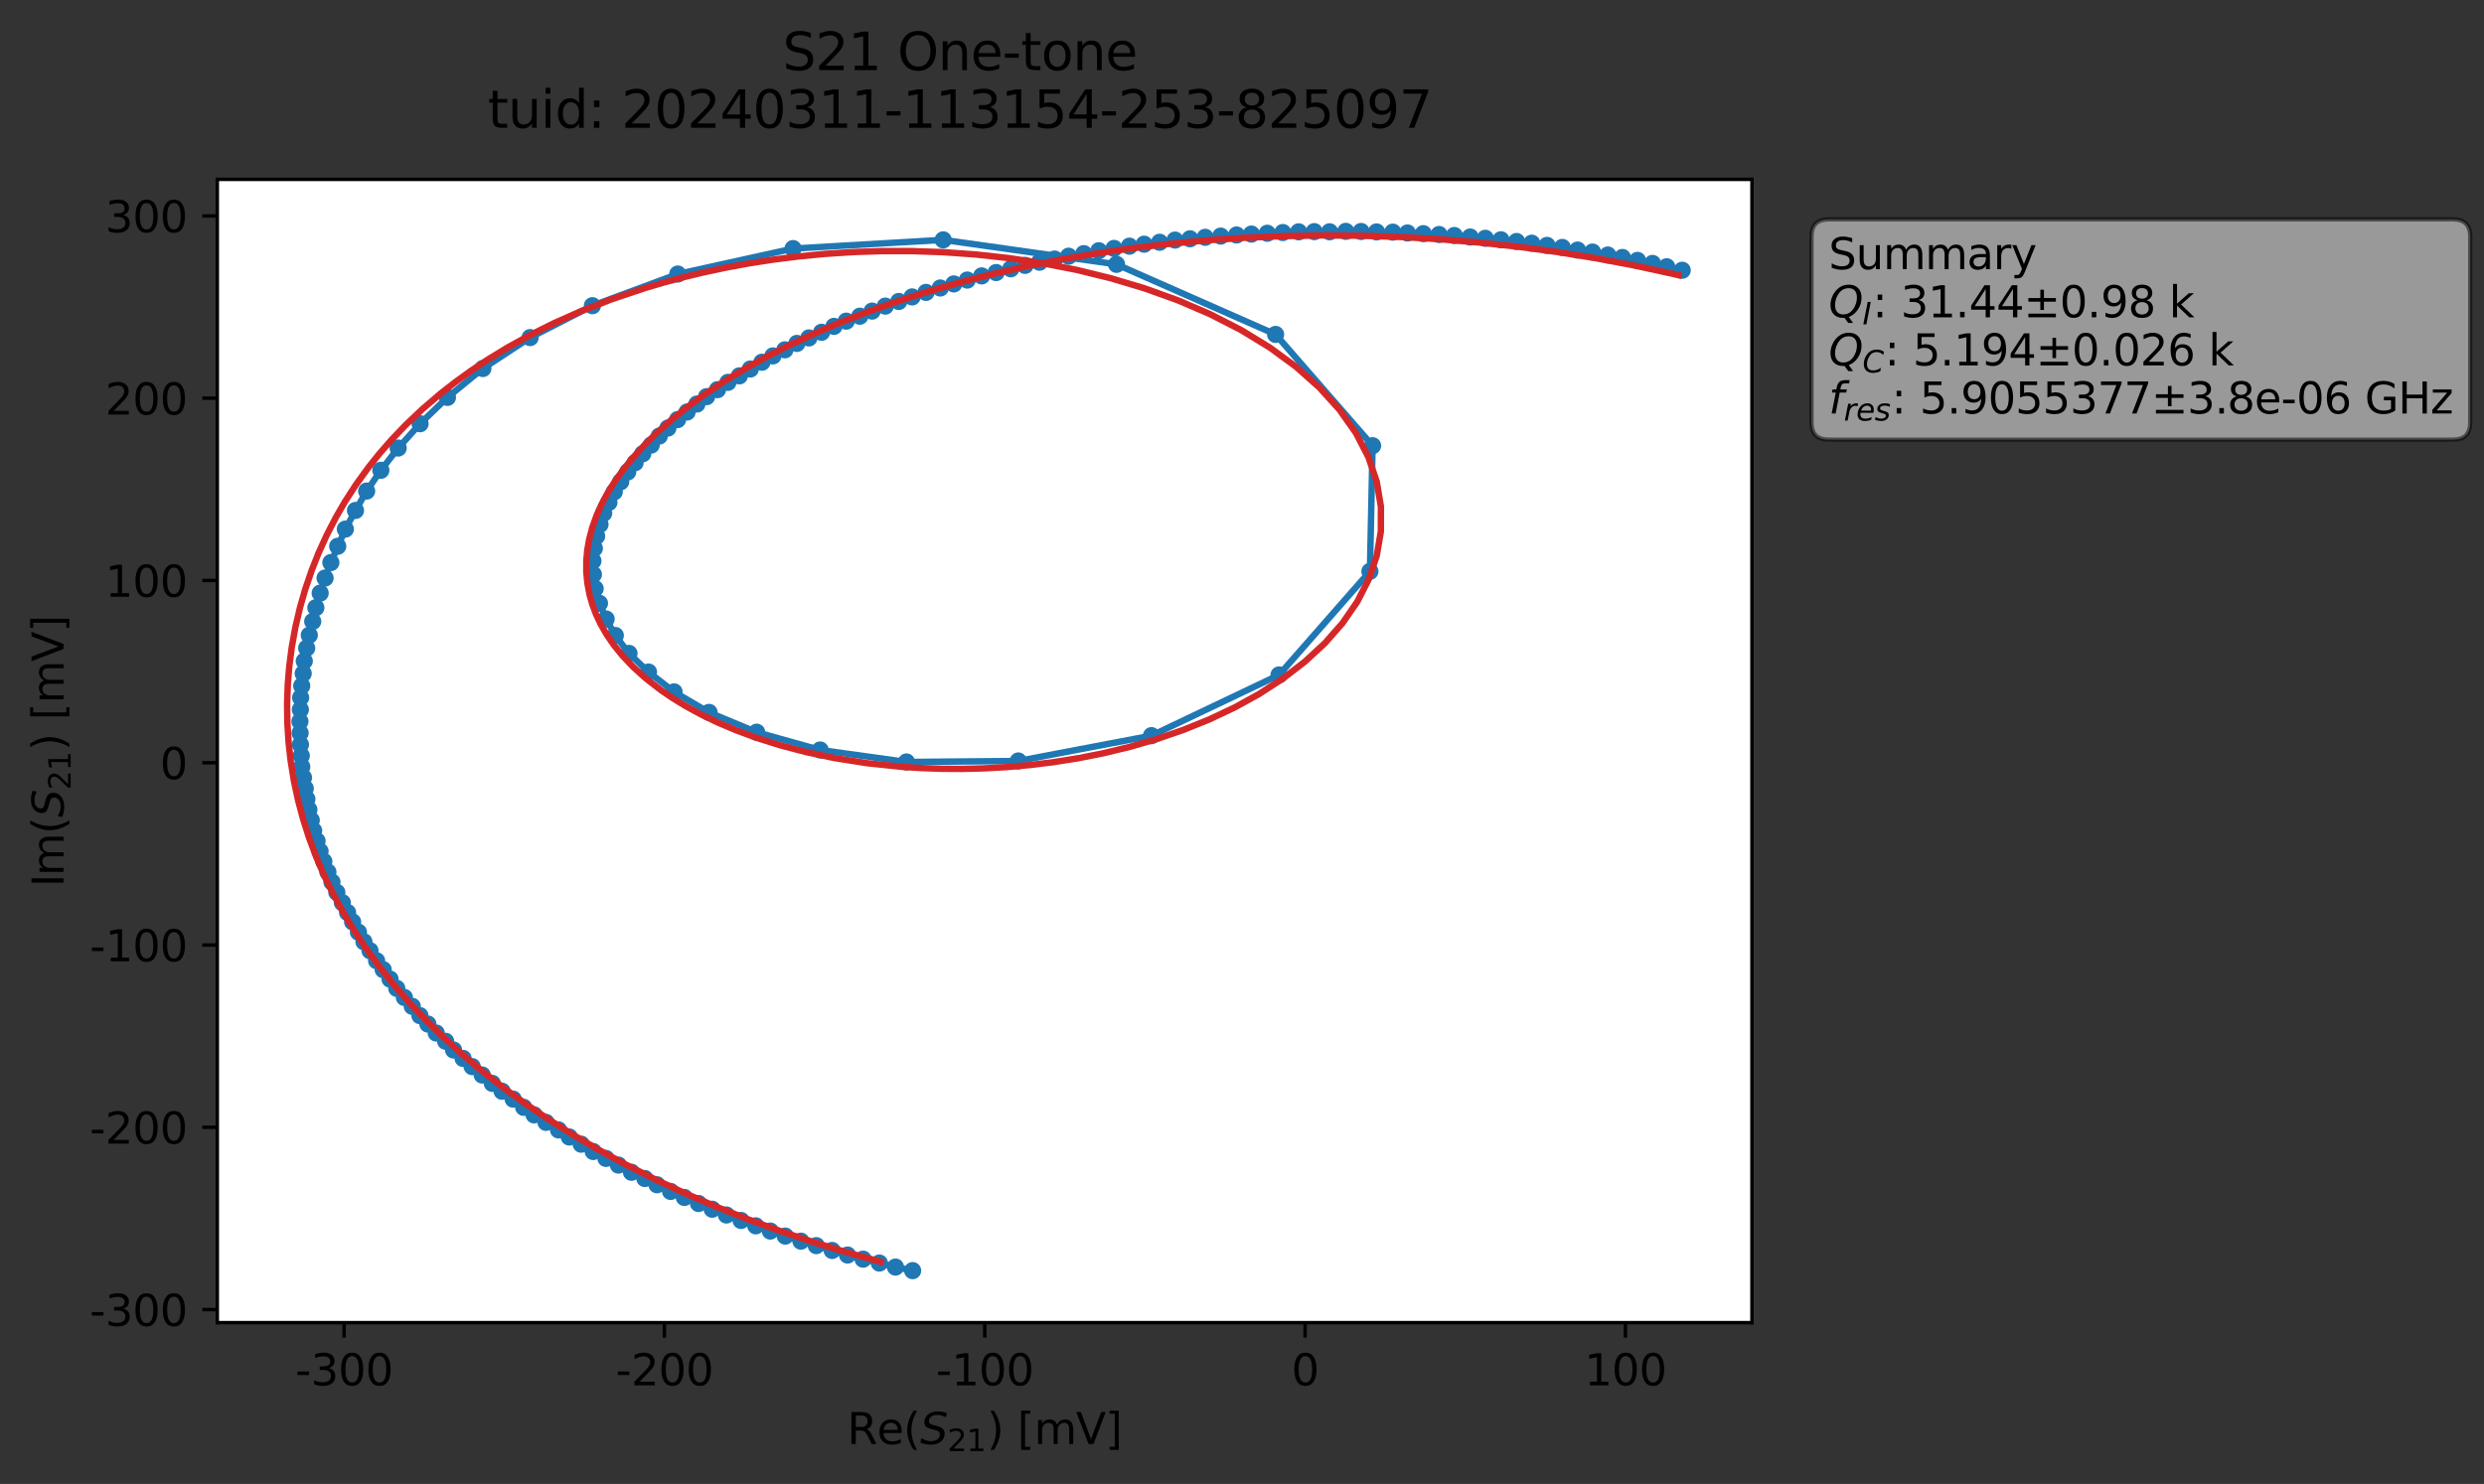 <?xml version="1.0" encoding="utf-8" standalone="no"?>
<!DOCTYPE svg PUBLIC "-//W3C//DTD SVG 1.1//EN"
  "http://www.w3.org/Graphics/SVG/1.1/DTD/svg11.dtd">
<svg xmlns:xlink="http://www.w3.org/1999/xlink" width="578.049pt" height="345.428pt" viewBox="0 0 578.049 345.428" xmlns="http://www.w3.org/2000/svg" version="1.1">
 <rect x="0" y="0" width="578.049" height="345.428" fill="#333333" stroke="none"/>
 <defs>
  <style type="text/css">*{stroke-linejoin: round; stroke-linecap: butt}</style>
 </defs>
 <g id="figure_1">
  <g id="patch_1">
   <path d="M 0 345.428 
L 578.049 345.428 
L 578.049 -0 
L 0 -0 
L 0 345.428 
z
" style="fill: none; opacity: 0"/>
  </g>
  <g id="axes_1">
   <g id="patch_2">
    <path d="M 50.573 307.872 
L 407.693 307.872 
L 407.693 41.76 
L 50.573 41.76 
z
" style="fill: #ffffff"/>
   </g>
   <g id="matplotlib.axis_1">
    <g id="xtick_1">
     <g id="line2d_1">
      <defs>
       <path id="m0411e794f3" d="M 0 0 
L 0 3.5 
" style="stroke: #000000; stroke-width: 0.8"/>
      </defs>
      <g>
       <use xlink:href="#m0411e794f3" x="80.069" y="307.872" style="stroke: #000000; stroke-width: 0.8"/>
      </g>
     </g>
     <g id="text_1">
      <!-- -300 -->
      <g transform="translate(68.721 322.47) scale(0.1 -0.1)">
       <defs>
        <path id="DejaVuSans-2d" d="M 313 2009 
L 1997 2009 
L 1997 1497 
L 313 1497 
L 313 2009 
z
" transform="scale(0.016)"/>
        <path id="DejaVuSans-33" d="M 2597 2516 
Q 3050 2419 3304 2112 
Q 3559 1806 3559 1356 
Q 3559 666 3084 287 
Q 2609 -91 1734 -91 
Q 1441 -91 1130 -33 
Q 819 25 488 141 
L 488 750 
Q 750 597 1062 519 
Q 1375 441 1716 441 
Q 2309 441 2620 675 
Q 2931 909 2931 1356 
Q 2931 1769 2642 2001 
Q 2353 2234 1838 2234 
L 1294 2234 
L 1294 2753 
L 1863 2753 
Q 2328 2753 2575 2939 
Q 2822 3125 2822 3475 
Q 2822 3834 2567 4026 
Q 2313 4219 1838 4219 
Q 1578 4219 1281 4162 
Q 984 4106 628 3988 
L 628 4550 
Q 988 4650 1302 4700 
Q 1616 4750 1894 4750 
Q 2613 4750 3031 4423 
Q 3450 4097 3450 3541 
Q 3450 3153 3228 2886 
Q 3006 2619 2597 2516 
z
" transform="scale(0.016)"/>
        <path id="DejaVuSans-30" d="M 2034 4250 
Q 1547 4250 1301 3770 
Q 1056 3291 1056 2328 
Q 1056 1369 1301 889 
Q 1547 409 2034 409 
Q 2525 409 2770 889 
Q 3016 1369 3016 2328 
Q 3016 3291 2770 3770 
Q 2525 4250 2034 4250 
z
M 2034 4750 
Q 2819 4750 3233 4129 
Q 3647 3509 3647 2328 
Q 3647 1150 3233 529 
Q 2819 -91 2034 -91 
Q 1250 -91 836 529 
Q 422 1150 422 2328 
Q 422 3509 836 4129 
Q 1250 4750 2034 4750 
z
" transform="scale(0.016)"/>
       </defs>
       <use xlink:href="#DejaVuSans-2d"/>
       <use xlink:href="#DejaVuSans-33" x="36.084"/>
       <use xlink:href="#DejaVuSans-30" x="99.707"/>
       <use xlink:href="#DejaVuSans-30" x="163.33"/>
      </g>
     </g>
    </g>
    <g id="xtick_2">
     <g id="line2d_2">
      <g>
       <use xlink:href="#m0411e794f3" x="154.615" y="307.872" style="stroke: #000000; stroke-width: 0.8"/>
      </g>
     </g>
     <g id="text_2">
      <!-- -200 -->
      <g transform="translate(143.267 322.47) scale(0.1 -0.1)">
       <defs>
        <path id="DejaVuSans-32" d="M 1228 531 
L 3431 531 
L 3431 0 
L 469 0 
L 469 531 
Q 828 903 1448 1529 
Q 2069 2156 2228 2338 
Q 2531 2678 2651 2914 
Q 2772 3150 2772 3378 
Q 2772 3750 2511 3984 
Q 2250 4219 1831 4219 
Q 1534 4219 1204 4116 
Q 875 4013 500 3803 
L 500 4441 
Q 881 4594 1212 4672 
Q 1544 4750 1819 4750 
Q 2544 4750 2975 4387 
Q 3406 4025 3406 3419 
Q 3406 3131 3298 2873 
Q 3191 2616 2906 2266 
Q 2828 2175 2409 1742 
Q 1991 1309 1228 531 
z
" transform="scale(0.016)"/>
       </defs>
       <use xlink:href="#DejaVuSans-2d"/>
       <use xlink:href="#DejaVuSans-32" x="36.084"/>
       <use xlink:href="#DejaVuSans-30" x="99.707"/>
       <use xlink:href="#DejaVuSans-30" x="163.33"/>
      </g>
     </g>
    </g>
    <g id="xtick_3">
     <g id="line2d_3">
      <g>
       <use xlink:href="#m0411e794f3" x="229.16" y="307.872" style="stroke: #000000; stroke-width: 0.8"/>
      </g>
     </g>
     <g id="text_3">
      <!-- -100 -->
      <g transform="translate(217.813 322.47) scale(0.1 -0.1)">
       <defs>
        <path id="DejaVuSans-31" d="M 794 531 
L 1825 531 
L 1825 4091 
L 703 3866 
L 703 4441 
L 1819 4666 
L 2450 4666 
L 2450 531 
L 3481 531 
L 3481 0 
L 794 0 
L 794 531 
z
" transform="scale(0.016)"/>
       </defs>
       <use xlink:href="#DejaVuSans-2d"/>
       <use xlink:href="#DejaVuSans-31" x="36.084"/>
       <use xlink:href="#DejaVuSans-30" x="99.707"/>
       <use xlink:href="#DejaVuSans-30" x="163.33"/>
      </g>
     </g>
    </g>
    <g id="xtick_4">
     <g id="line2d_4">
      <g>
       <use xlink:href="#m0411e794f3" x="303.706" y="307.872" style="stroke: #000000; stroke-width: 0.8"/>
      </g>
     </g>
     <g id="text_4">
      <!-- 0 -->
      <g transform="translate(300.525 322.47) scale(0.1 -0.1)">
       <use xlink:href="#DejaVuSans-30"/>
      </g>
     </g>
    </g>
    <g id="xtick_5">
     <g id="line2d_5">
      <g>
       <use xlink:href="#m0411e794f3" x="378.252" y="307.872" style="stroke: #000000; stroke-width: 0.8"/>
      </g>
     </g>
     <g id="text_5">
      <!-- 100 -->
      <g transform="translate(368.708 322.47) scale(0.1 -0.1)">
       <use xlink:href="#DejaVuSans-31"/>
       <use xlink:href="#DejaVuSans-30" x="63.623"/>
       <use xlink:href="#DejaVuSans-30" x="127.246"/>
      </g>
     </g>
    </g>
    <g id="text_6">
     <!-- Re$(S_{21})$ [mV] -->
     <g transform="translate(197.133 336.149) scale(0.1 -0.1)">
      <defs>
       <path id="DejaVuSans-52" d="M 2841 2188 
Q 3044 2119 3236 1894 
Q 3428 1669 3622 1275 
L 4263 0 
L 3584 0 
L 2988 1197 
Q 2756 1666 2539 1819 
Q 2322 1972 1947 1972 
L 1259 1972 
L 1259 0 
L 628 0 
L 628 4666 
L 2053 4666 
Q 2853 4666 3247 4331 
Q 3641 3997 3641 3322 
Q 3641 2881 3436 2590 
Q 3231 2300 2841 2188 
z
M 1259 4147 
L 1259 2491 
L 2053 2491 
Q 2509 2491 2742 2702 
Q 2975 2913 2975 3322 
Q 2975 3731 2742 3939 
Q 2509 4147 2053 4147 
L 1259 4147 
z
" transform="scale(0.016)"/>
       <path id="DejaVuSans-65" d="M 3597 1894 
L 3597 1613 
L 953 1613 
Q 991 1019 1311 708 
Q 1631 397 2203 397 
Q 2534 397 2845 478 
Q 3156 559 3463 722 
L 3463 178 
Q 3153 47 2828 -22 
Q 2503 -91 2169 -91 
Q 1331 -91 842 396 
Q 353 884 353 1716 
Q 353 2575 817 3079 
Q 1281 3584 2069 3584 
Q 2775 3584 3186 3129 
Q 3597 2675 3597 1894 
z
M 3022 2063 
Q 3016 2534 2758 2815 
Q 2500 3097 2075 3097 
Q 1594 3097 1305 2825 
Q 1016 2553 972 2059 
L 3022 2063 
z
" transform="scale(0.016)"/>
       <path id="DejaVuSans-28" d="M 1984 4856 
Q 1566 4138 1362 3434 
Q 1159 2731 1159 2009 
Q 1159 1288 1364 580 
Q 1569 -128 1984 -844 
L 1484 -844 
Q 1016 -109 783 600 
Q 550 1309 550 2009 
Q 550 2706 781 3412 
Q 1013 4119 1484 4856 
L 1984 4856 
z
" transform="scale(0.016)"/>
       <path id="DejaVuSans-Oblique-53" d="M 3859 4513 
L 3738 3897 
Q 3422 4066 3111 4152 
Q 2800 4238 2509 4238 
Q 1944 4238 1609 3991 
Q 1275 3744 1275 3334 
Q 1275 3109 1398 2989 
Q 1522 2869 2034 2731 
L 2413 2638 
Q 3053 2472 3303 2217 
Q 3553 1963 3553 1503 
Q 3553 797 2998 353 
Q 2444 -91 1538 -91 
Q 1166 -91 791 -17 
Q 416 56 38 206 
L 166 856 
Q 513 641 861 531 
Q 1209 422 1556 422 
Q 2147 422 2503 684 
Q 2859 947 2859 1369 
Q 2859 1650 2717 1795 
Q 2575 1941 2106 2059 
L 1728 2156 
Q 1081 2325 845 2545 
Q 609 2766 609 3163 
Q 609 3859 1145 4304 
Q 1681 4750 2541 4750 
Q 2875 4750 3203 4690 
Q 3531 4631 3859 4513 
z
" transform="scale(0.016)"/>
       <path id="DejaVuSans-29" d="M 513 4856 
L 1013 4856 
Q 1481 4119 1714 3412 
Q 1947 2706 1947 2009 
Q 1947 1309 1714 600 
Q 1481 -109 1013 -844 
L 513 -844 
Q 928 -128 1133 580 
Q 1338 1288 1338 2009 
Q 1338 2731 1133 3434 
Q 928 4138 513 4856 
z
" transform="scale(0.016)"/>
       <path id="DejaVuSans-20" transform="scale(0.016)"/>
       <path id="DejaVuSans-5b" d="M 550 4863 
L 1875 4863 
L 1875 4416 
L 1125 4416 
L 1125 -397 
L 1875 -397 
L 1875 -844 
L 550 -844 
L 550 4863 
z
" transform="scale(0.016)"/>
       <path id="DejaVuSans-6d" d="M 3328 2828 
Q 3544 3216 3844 3400 
Q 4144 3584 4550 3584 
Q 5097 3584 5394 3201 
Q 5691 2819 5691 2113 
L 5691 0 
L 5113 0 
L 5113 2094 
Q 5113 2597 4934 2840 
Q 4756 3084 4391 3084 
Q 3944 3084 3684 2787 
Q 3425 2491 3425 1978 
L 3425 0 
L 2847 0 
L 2847 2094 
Q 2847 2600 2669 2842 
Q 2491 3084 2119 3084 
Q 1678 3084 1418 2786 
Q 1159 2488 1159 1978 
L 1159 0 
L 581 0 
L 581 3500 
L 1159 3500 
L 1159 2956 
Q 1356 3278 1631 3431 
Q 1906 3584 2284 3584 
Q 2666 3584 2933 3390 
Q 3200 3197 3328 2828 
z
" transform="scale(0.016)"/>
       <path id="DejaVuSans-56" d="M 1831 0 
L 50 4666 
L 709 4666 
L 2188 738 
L 3669 4666 
L 4325 4666 
L 2547 0 
L 1831 0 
z
" transform="scale(0.016)"/>
       <path id="DejaVuSans-5d" d="M 1947 4863 
L 1947 -844 
L 622 -844 
L 622 -397 
L 1369 -397 
L 1369 4416 
L 622 4416 
L 622 4863 
L 1947 4863 
z
" transform="scale(0.016)"/>
      </defs>
      <use xlink:href="#DejaVuSans-52" transform="translate(0 0.016)"/>
      <use xlink:href="#DejaVuSans-65" transform="translate(69.482 0.016)"/>
      <use xlink:href="#DejaVuSans-28" transform="translate(131.006 0.016)"/>
      <use xlink:href="#DejaVuSans-Oblique-53" transform="translate(170.02 0.016)"/>
      <use xlink:href="#DejaVuSans-32" transform="translate(233.496 -16.391) scale(0.7)"/>
      <use xlink:href="#DejaVuSans-31" transform="translate(278.032 -16.391) scale(0.7)"/>
      <use xlink:href="#DejaVuSans-29" transform="translate(325.303 0.016)"/>
      <use xlink:href="#DejaVuSans-20" transform="translate(364.316 0.016)"/>
      <use xlink:href="#DejaVuSans-5b" transform="translate(396.104 0.016)"/>
      <use xlink:href="#DejaVuSans-6d" transform="translate(435.117 0.016)"/>
      <use xlink:href="#DejaVuSans-56" transform="translate(532.529 0.016)"/>
      <use xlink:href="#DejaVuSans-5d" transform="translate(600.938 0.016)"/>
     </g>
    </g>
   </g>
   <g id="matplotlib.axis_2">
    <g id="ytick_1">
     <g id="line2d_6">
      <defs>
       <path id="m1da7313869" d="M 0 0 
L -3.5 0 
" style="stroke: #000000; stroke-width: 0.8"/>
      </defs>
      <g>
       <use xlink:href="#m1da7313869" x="50.573" y="304.834" style="stroke: #000000; stroke-width: 0.8"/>
      </g>
     </g>
     <g id="text_7">
      <!-- -300 -->
      <g transform="translate(20.878 308.634) scale(0.1 -0.1)">
       <use xlink:href="#DejaVuSans-2d"/>
       <use xlink:href="#DejaVuSans-33" x="36.084"/>
       <use xlink:href="#DejaVuSans-30" x="99.707"/>
       <use xlink:href="#DejaVuSans-30" x="163.33"/>
      </g>
     </g>
    </g>
    <g id="ytick_2">
     <g id="line2d_7">
      <g>
       <use xlink:href="#m1da7313869" x="50.573" y="262.406" style="stroke: #000000; stroke-width: 0.8"/>
      </g>
     </g>
     <g id="text_8">
      <!-- -200 -->
      <g transform="translate(20.878 266.205) scale(0.1 -0.1)">
       <use xlink:href="#DejaVuSans-2d"/>
       <use xlink:href="#DejaVuSans-32" x="36.084"/>
       <use xlink:href="#DejaVuSans-30" x="99.707"/>
       <use xlink:href="#DejaVuSans-30" x="163.33"/>
      </g>
     </g>
    </g>
    <g id="ytick_3">
     <g id="line2d_8">
      <g>
       <use xlink:href="#m1da7313869" x="50.573" y="219.977" style="stroke: #000000; stroke-width: 0.8"/>
      </g>
     </g>
     <g id="text_9">
      <!-- -100 -->
      <g transform="translate(20.878 223.776) scale(0.1 -0.1)">
       <use xlink:href="#DejaVuSans-2d"/>
       <use xlink:href="#DejaVuSans-31" x="36.084"/>
       <use xlink:href="#DejaVuSans-30" x="99.707"/>
       <use xlink:href="#DejaVuSans-30" x="163.33"/>
      </g>
     </g>
    </g>
    <g id="ytick_4">
     <g id="line2d_9">
      <g>
       <use xlink:href="#m1da7313869" x="50.573" y="177.548" style="stroke: #000000; stroke-width: 0.8"/>
      </g>
     </g>
     <g id="text_10">
      <!-- 0 -->
      <g transform="translate(37.211 181.347) scale(0.1 -0.1)">
       <use xlink:href="#DejaVuSans-30"/>
      </g>
     </g>
    </g>
    <g id="ytick_5">
     <g id="line2d_10">
      <g>
       <use xlink:href="#m1da7313869" x="50.573" y="135.119" style="stroke: #000000; stroke-width: 0.8"/>
      </g>
     </g>
     <g id="text_11">
      <!-- 100 -->
      <g transform="translate(24.486 138.919) scale(0.1 -0.1)">
       <use xlink:href="#DejaVuSans-31"/>
       <use xlink:href="#DejaVuSans-30" x="63.623"/>
       <use xlink:href="#DejaVuSans-30" x="127.246"/>
      </g>
     </g>
    </g>
    <g id="ytick_6">
     <g id="line2d_11">
      <g>
       <use xlink:href="#m1da7313869" x="50.573" y="92.691" style="stroke: #000000; stroke-width: 0.8"/>
      </g>
     </g>
     <g id="text_12">
      <!-- 200 -->
      <g transform="translate(24.486 96.49) scale(0.1 -0.1)">
       <use xlink:href="#DejaVuSans-32"/>
       <use xlink:href="#DejaVuSans-30" x="63.623"/>
       <use xlink:href="#DejaVuSans-30" x="127.246"/>
      </g>
     </g>
    </g>
    <g id="ytick_7">
     <g id="line2d_12">
      <g>
       <use xlink:href="#m1da7313869" x="50.573" y="50.262" style="stroke: #000000; stroke-width: 0.8"/>
      </g>
     </g>
     <g id="text_13">
      <!-- 300 -->
      <g transform="translate(24.486 54.061) scale(0.1 -0.1)">
       <use xlink:href="#DejaVuSans-33"/>
       <use xlink:href="#DejaVuSans-30" x="63.623"/>
       <use xlink:href="#DejaVuSans-30" x="127.246"/>
      </g>
     </g>
    </g>
    <g id="text_14">
     <!-- Im$(S_{21})$ [mV] -->
     <g transform="translate(14.798 206.466) rotate(-90) scale(0.1 -0.1)">
      <defs>
       <path id="DejaVuSans-49" d="M 628 4666 
L 1259 4666 
L 1259 0 
L 628 0 
L 628 4666 
z
" transform="scale(0.016)"/>
      </defs>
      <use xlink:href="#DejaVuSans-49" transform="translate(0 0.016)"/>
      <use xlink:href="#DejaVuSans-6d" transform="translate(25.867 0.016)"/>
      <use xlink:href="#DejaVuSans-28" transform="translate(123.279 0.016)"/>
      <use xlink:href="#DejaVuSans-Oblique-53" transform="translate(162.293 0.016)"/>
      <use xlink:href="#DejaVuSans-32" transform="translate(225.77 -16.391) scale(0.7)"/>
      <use xlink:href="#DejaVuSans-31" transform="translate(270.306 -16.391) scale(0.7)"/>
      <use xlink:href="#DejaVuSans-29" transform="translate(317.576 0.016)"/>
      <use xlink:href="#DejaVuSans-20" transform="translate(356.59 0.016)"/>
      <use xlink:href="#DejaVuSans-5b" transform="translate(388.377 0.016)"/>
      <use xlink:href="#DejaVuSans-6d" transform="translate(427.391 0.016)"/>
      <use xlink:href="#DejaVuSans-56" transform="translate(524.803 0.016)"/>
      <use xlink:href="#DejaVuSans-5d" transform="translate(593.211 0.016)"/>
     </g>
    </g>
   </g>
   <g id="line2d_13">
    <path d="M 212.375 295.776 
L 208.384 294.948 
L 197.239 292.143 
L 186.386 288.918 
L 179.262 286.564 
L 169.05 282.822 
L 159.252 278.738 
L 156.05 277.337 
L 146.947 272.876 
L 135.254 266.346 
L 132.474 264.668 
L 129.978 263.02 
L 124.293 259.517 
L 121.872 257.772 
L 119.422 255.855 
L 116.834 254.014 
L 109.878 248.281 
L 105.55 244.417 
L 103.705 242.388 
L 101.517 240.462 
L 97.725 236.421 
L 94.103 232.187 
L 92.336 230.078 
L 86.109 221.31 
L 84.692 219.224 
L 80.886 212.411 
L 78.382 207.72 
L 77.25 205.32 
L 75.365 200.524 
L 74.482 198.155 
L 72.434 190.929 
L 71.412 186.008 
L 70.222 178.491 
L 69.798 167.935 
L 69.958 162.401 
L 70.806 153.883 
L 71.974 147.86 
L 74.509 138.064 
L 75.648 134.556 
L 76.996 130.957 
L 80.366 123.168 
L 82.723 118.827 
L 85.325 114.309 
L 88.628 109.473 
L 92.659 104.293 
L 97.758 98.631 
L 104.126 92.504 
L 112.366 85.784 
L 123.365 78.579 
L 137.86 71.156 
L 157.722 63.789 
L 184.554 57.865 
L 219.492 55.835 
L 259.827 61.534 
L 296.841 77.848 
L 319.415 103.756 
L 318.793 133.007 
L 297.645 157.115 
L 267.96 171.243 
L 236.967 177.138 
L 210.946 177.37 
L 190.858 174.581 
L 176.082 170.443 
L 165.002 165.831 
L 156.859 161.056 
L 150.913 156.443 
L 146.371 152.098 
L 143.189 147.924 
L 141.056 144.091 
L 139.502 140.441 
L 138.502 137.029 
L 138.092 133.726 
L 137.977 130.574 
L 138.315 127.638 
L 138.841 124.81 
L 140.479 119.477 
L 142.94 114.498 
L 144.446 112.142 
L 146.075 109.851 
L 149.567 105.627 
L 155.427 99.643 
L 157.68 97.676 
L 164.436 92.331 
L 166.972 90.702 
L 169.397 89.004 
L 172.063 87.489 
L 177.308 84.319 
L 179.864 82.844 
L 188.241 78.657 
L 196.931 74.757 
L 200.087 73.606 
L 206.018 71.256 
L 215.487 68.065 
L 225.088 65.19 
L 228.445 64.22 
L 248.673 59.64 
L 262.82 57.303 
L 273.44 55.888 
L 287.764 54.702 
L 298.525 54.131 
L 302.216 53.967 
L 316.743 53.888 
L 331.214 54.395 
L 338.436 54.825 
L 356.45 56.614 
L 370.587 58.673 
L 387.858 62.096 
L 391.461 62.911 
L 391.461 62.911 
" clip-path="url(#pefc62b5efc)" style="fill: none; stroke: #1f77b4; stroke-width: 1.5; stroke-linecap: square"/>
    <defs>
     <path id="m52290d2e9a" d="M 0 1.5 
C 0.398 1.5 0.779 1.342 1.061 1.061 
C 1.342 0.779 1.5 0.398 1.5 0 
C 1.5 -0.398 1.342 -0.779 1.061 -1.061 
C 0.779 -1.342 0.398 -1.5 0 -1.5 
C -0.398 -1.5 -0.779 -1.342 -1.061 -1.061 
C -1.342 -0.779 -1.5 -0.398 -1.5 0 
C -1.5 0.398 -1.342 0.779 -1.061 1.061 
C -0.779 1.342 -0.398 1.5 0 1.5 
z
" style="stroke: #1f77b4"/>
    </defs>
    <g clip-path="url(#pefc62b5efc)">
     <use xlink:href="#m52290d2e9a" x="212.375" y="295.776" style="fill: #1f77b4; stroke: #1f77b4"/>
     <use xlink:href="#m52290d2e9a" x="208.384" y="294.948" style="fill: #1f77b4; stroke: #1f77b4"/>
     <use xlink:href="#m52290d2e9a" x="204.634" y="294.013" style="fill: #1f77b4; stroke: #1f77b4"/>
     <use xlink:href="#m52290d2e9a" x="200.846" y="293.106" style="fill: #1f77b4; stroke: #1f77b4"/>
     <use xlink:href="#m52290d2e9a" x="197.239" y="292.143" style="fill: #1f77b4; stroke: #1f77b4"/>
     <use xlink:href="#m52290d2e9a" x="193.648" y="291.081" style="fill: #1f77b4; stroke: #1f77b4"/>
     <use xlink:href="#m52290d2e9a" x="189.956" y="289.953" style="fill: #1f77b4; stroke: #1f77b4"/>
     <use xlink:href="#m52290d2e9a" x="186.386" y="288.918" style="fill: #1f77b4; stroke: #1f77b4"/>
     <use xlink:href="#m52290d2e9a" x="182.74" y="287.73" style="fill: #1f77b4; stroke: #1f77b4"/>
     <use xlink:href="#m52290d2e9a" x="179.262" y="286.564" style="fill: #1f77b4; stroke: #1f77b4"/>
     <use xlink:href="#m52290d2e9a" x="175.875" y="285.347" style="fill: #1f77b4; stroke: #1f77b4"/>
     <use xlink:href="#m52290d2e9a" x="172.452" y="284.097" style="fill: #1f77b4; stroke: #1f77b4"/>
     <use xlink:href="#m52290d2e9a" x="169.05" y="282.822" style="fill: #1f77b4; stroke: #1f77b4"/>
     <use xlink:href="#m52290d2e9a" x="165.732" y="281.479" style="fill: #1f77b4; stroke: #1f77b4"/>
     <use xlink:href="#m52290d2e9a" x="162.557" y="280.149" style="fill: #1f77b4; stroke: #1f77b4"/>
     <use xlink:href="#m52290d2e9a" x="159.252" y="278.738" style="fill: #1f77b4; stroke: #1f77b4"/>
     <use xlink:href="#m52290d2e9a" x="156.05" y="277.337" style="fill: #1f77b4; stroke: #1f77b4"/>
     <use xlink:href="#m52290d2e9a" x="152.884" y="275.783" style="fill: #1f77b4; stroke: #1f77b4"/>
     <use xlink:href="#m52290d2e9a" x="150.058" y="274.33" style="fill: #1f77b4; stroke: #1f77b4"/>
     <use xlink:href="#m52290d2e9a" x="146.947" y="272.876" style="fill: #1f77b4; stroke: #1f77b4"/>
     <use xlink:href="#m52290d2e9a" x="143.912" y="271.202" style="fill: #1f77b4; stroke: #1f77b4"/>
     <use xlink:href="#m52290d2e9a" x="141.013" y="269.655" style="fill: #1f77b4; stroke: #1f77b4"/>
     <use xlink:href="#m52290d2e9a" x="138.05" y="268.05" style="fill: #1f77b4; stroke: #1f77b4"/>
     <use xlink:href="#m52290d2e9a" x="135.254" y="266.346" style="fill: #1f77b4; stroke: #1f77b4"/>
     <use xlink:href="#m52290d2e9a" x="132.474" y="264.668" style="fill: #1f77b4; stroke: #1f77b4"/>
     <use xlink:href="#m52290d2e9a" x="129.978" y="263.02" style="fill: #1f77b4; stroke: #1f77b4"/>
     <use xlink:href="#m52290d2e9a" x="127.066" y="261.264" style="fill: #1f77b4; stroke: #1f77b4"/>
     <use xlink:href="#m52290d2e9a" x="124.293" y="259.517" style="fill: #1f77b4; stroke: #1f77b4"/>
     <use xlink:href="#m52290d2e9a" x="121.872" y="257.772" style="fill: #1f77b4; stroke: #1f77b4"/>
     <use xlink:href="#m52290d2e9a" x="119.422" y="255.855" style="fill: #1f77b4; stroke: #1f77b4"/>
     <use xlink:href="#m52290d2e9a" x="116.834" y="254.014" style="fill: #1f77b4; stroke: #1f77b4"/>
     <use xlink:href="#m52290d2e9a" x="114.564" y="252.185" style="fill: #1f77b4; stroke: #1f77b4"/>
     <use xlink:href="#m52290d2e9a" x="112.221" y="250.242" style="fill: #1f77b4; stroke: #1f77b4"/>
     <use xlink:href="#m52290d2e9a" x="109.878" y="248.281" style="fill: #1f77b4; stroke: #1f77b4"/>
     <use xlink:href="#m52290d2e9a" x="107.767" y="246.378" style="fill: #1f77b4; stroke: #1f77b4"/>
     <use xlink:href="#m52290d2e9a" x="105.55" y="244.417" style="fill: #1f77b4; stroke: #1f77b4"/>
     <use xlink:href="#m52290d2e9a" x="103.705" y="242.388" style="fill: #1f77b4; stroke: #1f77b4"/>
     <use xlink:href="#m52290d2e9a" x="101.517" y="240.462" style="fill: #1f77b4; stroke: #1f77b4"/>
     <use xlink:href="#m52290d2e9a" x="99.579" y="238.377" style="fill: #1f77b4; stroke: #1f77b4"/>
     <use xlink:href="#m52290d2e9a" x="97.725" y="236.421" style="fill: #1f77b4; stroke: #1f77b4"/>
     <use xlink:href="#m52290d2e9a" x="95.943" y="234.262" style="fill: #1f77b4; stroke: #1f77b4"/>
     <use xlink:href="#m52290d2e9a" x="94.103" y="232.187" style="fill: #1f77b4; stroke: #1f77b4"/>
     <use xlink:href="#m52290d2e9a" x="92.336" y="230.078" style="fill: #1f77b4; stroke: #1f77b4"/>
     <use xlink:href="#m52290d2e9a" x="90.771" y="227.919" style="fill: #1f77b4; stroke: #1f77b4"/>
     <use xlink:href="#m52290d2e9a" x="89.171" y="225.715" style="fill: #1f77b4; stroke: #1f77b4"/>
     <use xlink:href="#m52290d2e9a" x="87.647" y="223.642" style="fill: #1f77b4; stroke: #1f77b4"/>
     <use xlink:href="#m52290d2e9a" x="86.109" y="221.31" style="fill: #1f77b4; stroke: #1f77b4"/>
     <use xlink:href="#m52290d2e9a" x="84.692" y="219.224" style="fill: #1f77b4; stroke: #1f77b4"/>
     <use xlink:href="#m52290d2e9a" x="83.408" y="216.987" style="fill: #1f77b4; stroke: #1f77b4"/>
     <use xlink:href="#m52290d2e9a" x="82.053" y="214.586" style="fill: #1f77b4; stroke: #1f77b4"/>
     <use xlink:href="#m52290d2e9a" x="80.886" y="212.411" style="fill: #1f77b4; stroke: #1f77b4"/>
     <use xlink:href="#m52290d2e9a" x="79.665" y="210.12" style="fill: #1f77b4; stroke: #1f77b4"/>
     <use xlink:href="#m52290d2e9a" x="78.382" y="207.72" style="fill: #1f77b4; stroke: #1f77b4"/>
     <use xlink:href="#m52290d2e9a" x="77.25" y="205.32" style="fill: #1f77b4; stroke: #1f77b4"/>
     <use xlink:href="#m52290d2e9a" x="76.301" y="202.979" style="fill: #1f77b4; stroke: #1f77b4"/>
     <use xlink:href="#m52290d2e9a" x="75.365" y="200.524" style="fill: #1f77b4; stroke: #1f77b4"/>
     <use xlink:href="#m52290d2e9a" x="74.482" y="198.155" style="fill: #1f77b4; stroke: #1f77b4"/>
     <use xlink:href="#m52290d2e9a" x="73.785" y="195.754" style="fill: #1f77b4; stroke: #1f77b4"/>
     <use xlink:href="#m52290d2e9a" x="72.991" y="193.354" style="fill: #1f77b4; stroke: #1f77b4"/>
     <use xlink:href="#m52290d2e9a" x="72.434" y="190.929" style="fill: #1f77b4; stroke: #1f77b4"/>
     <use xlink:href="#m52290d2e9a" x="71.883" y="188.469" style="fill: #1f77b4; stroke: #1f77b4"/>
     <use xlink:href="#m52290d2e9a" x="71.412" y="186.008" style="fill: #1f77b4; stroke: #1f77b4"/>
     <use xlink:href="#m52290d2e9a" x="71.039" y="183.534" style="fill: #1f77b4; stroke: #1f77b4"/>
     <use xlink:href="#m52290d2e9a" x="70.626" y="181.018" style="fill: #1f77b4; stroke: #1f77b4"/>
     <use xlink:href="#m52290d2e9a" x="70.222" y="178.491" style="fill: #1f77b4; stroke: #1f77b4"/>
     <use xlink:href="#m52290d2e9a" x="70.112" y="175.912" style="fill: #1f77b4; stroke: #1f77b4"/>
     <use xlink:href="#m52290d2e9a" x="69.922" y="173.32" style="fill: #1f77b4; stroke: #1f77b4"/>
     <use xlink:href="#m52290d2e9a" x="69.841" y="170.633" style="fill: #1f77b4; stroke: #1f77b4"/>
     <use xlink:href="#m52290d2e9a" x="69.798" y="167.935" style="fill: #1f77b4; stroke: #1f77b4"/>
     <use xlink:href="#m52290d2e9a" x="69.897" y="165.184" style="fill: #1f77b4; stroke: #1f77b4"/>
     <use xlink:href="#m52290d2e9a" x="69.958" y="162.401" style="fill: #1f77b4; stroke: #1f77b4"/>
     <use xlink:href="#m52290d2e9a" x="70.215" y="159.655" style="fill: #1f77b4; stroke: #1f77b4"/>
     <use xlink:href="#m52290d2e9a" x="70.557" y="156.775" style="fill: #1f77b4; stroke: #1f77b4"/>
     <use xlink:href="#m52290d2e9a" x="70.806" y="153.883" style="fill: #1f77b4; stroke: #1f77b4"/>
     <use xlink:href="#m52290d2e9a" x="71.368" y="150.865" style="fill: #1f77b4; stroke: #1f77b4"/>
     <use xlink:href="#m52290d2e9a" x="71.974" y="147.86" style="fill: #1f77b4; stroke: #1f77b4"/>
     <use xlink:href="#m52290d2e9a" x="72.772" y="144.657" style="fill: #1f77b4; stroke: #1f77b4"/>
     <use xlink:href="#m52290d2e9a" x="73.502" y="141.453" style="fill: #1f77b4; stroke: #1f77b4"/>
     <use xlink:href="#m52290d2e9a" x="74.509" y="138.064" style="fill: #1f77b4; stroke: #1f77b4"/>
     <use xlink:href="#m52290d2e9a" x="75.648" y="134.556" style="fill: #1f77b4; stroke: #1f77b4"/>
     <use xlink:href="#m52290d2e9a" x="76.996" y="130.957" style="fill: #1f77b4; stroke: #1f77b4"/>
     <use xlink:href="#m52290d2e9a" x="78.588" y="127.159" style="fill: #1f77b4; stroke: #1f77b4"/>
     <use xlink:href="#m52290d2e9a" x="80.366" y="123.168" style="fill: #1f77b4; stroke: #1f77b4"/>
     <use xlink:href="#m52290d2e9a" x="82.723" y="118.827" style="fill: #1f77b4; stroke: #1f77b4"/>
     <use xlink:href="#m52290d2e9a" x="85.325" y="114.309" style="fill: #1f77b4; stroke: #1f77b4"/>
     <use xlink:href="#m52290d2e9a" x="88.628" y="109.473" style="fill: #1f77b4; stroke: #1f77b4"/>
     <use xlink:href="#m52290d2e9a" x="92.659" y="104.293" style="fill: #1f77b4; stroke: #1f77b4"/>
     <use xlink:href="#m52290d2e9a" x="97.758" y="98.631" style="fill: #1f77b4; stroke: #1f77b4"/>
     <use xlink:href="#m52290d2e9a" x="104.126" y="92.504" style="fill: #1f77b4; stroke: #1f77b4"/>
     <use xlink:href="#m52290d2e9a" x="112.366" y="85.784" style="fill: #1f77b4; stroke: #1f77b4"/>
     <use xlink:href="#m52290d2e9a" x="123.365" y="78.579" style="fill: #1f77b4; stroke: #1f77b4"/>
     <use xlink:href="#m52290d2e9a" x="137.86" y="71.156" style="fill: #1f77b4; stroke: #1f77b4"/>
     <use xlink:href="#m52290d2e9a" x="157.722" y="63.789" style="fill: #1f77b4; stroke: #1f77b4"/>
     <use xlink:href="#m52290d2e9a" x="184.554" y="57.865" style="fill: #1f77b4; stroke: #1f77b4"/>
     <use xlink:href="#m52290d2e9a" x="219.492" y="55.835" style="fill: #1f77b4; stroke: #1f77b4"/>
     <use xlink:href="#m52290d2e9a" x="259.827" y="61.534" style="fill: #1f77b4; stroke: #1f77b4"/>
     <use xlink:href="#m52290d2e9a" x="296.841" y="77.848" style="fill: #1f77b4; stroke: #1f77b4"/>
     <use xlink:href="#m52290d2e9a" x="319.415" y="103.756" style="fill: #1f77b4; stroke: #1f77b4"/>
     <use xlink:href="#m52290d2e9a" x="318.793" y="133.007" style="fill: #1f77b4; stroke: #1f77b4"/>
     <use xlink:href="#m52290d2e9a" x="297.645" y="157.115" style="fill: #1f77b4; stroke: #1f77b4"/>
     <use xlink:href="#m52290d2e9a" x="267.96" y="171.243" style="fill: #1f77b4; stroke: #1f77b4"/>
     <use xlink:href="#m52290d2e9a" x="236.967" y="177.138" style="fill: #1f77b4; stroke: #1f77b4"/>
     <use xlink:href="#m52290d2e9a" x="210.946" y="177.37" style="fill: #1f77b4; stroke: #1f77b4"/>
     <use xlink:href="#m52290d2e9a" x="190.858" y="174.581" style="fill: #1f77b4; stroke: #1f77b4"/>
     <use xlink:href="#m52290d2e9a" x="176.082" y="170.443" style="fill: #1f77b4; stroke: #1f77b4"/>
     <use xlink:href="#m52290d2e9a" x="165.002" y="165.831" style="fill: #1f77b4; stroke: #1f77b4"/>
     <use xlink:href="#m52290d2e9a" x="156.859" y="161.056" style="fill: #1f77b4; stroke: #1f77b4"/>
     <use xlink:href="#m52290d2e9a" x="150.913" y="156.443" style="fill: #1f77b4; stroke: #1f77b4"/>
     <use xlink:href="#m52290d2e9a" x="146.371" y="152.098" style="fill: #1f77b4; stroke: #1f77b4"/>
     <use xlink:href="#m52290d2e9a" x="143.189" y="147.924" style="fill: #1f77b4; stroke: #1f77b4"/>
     <use xlink:href="#m52290d2e9a" x="141.056" y="144.091" style="fill: #1f77b4; stroke: #1f77b4"/>
     <use xlink:href="#m52290d2e9a" x="139.502" y="140.441" style="fill: #1f77b4; stroke: #1f77b4"/>
     <use xlink:href="#m52290d2e9a" x="138.502" y="137.029" style="fill: #1f77b4; stroke: #1f77b4"/>
     <use xlink:href="#m52290d2e9a" x="138.092" y="133.726" style="fill: #1f77b4; stroke: #1f77b4"/>
     <use xlink:href="#m52290d2e9a" x="137.977" y="130.574" style="fill: #1f77b4; stroke: #1f77b4"/>
     <use xlink:href="#m52290d2e9a" x="138.315" y="127.638" style="fill: #1f77b4; stroke: #1f77b4"/>
     <use xlink:href="#m52290d2e9a" x="138.841" y="124.81" style="fill: #1f77b4; stroke: #1f77b4"/>
     <use xlink:href="#m52290d2e9a" x="139.622" y="122.075" style="fill: #1f77b4; stroke: #1f77b4"/>
     <use xlink:href="#m52290d2e9a" x="140.479" y="119.477" style="fill: #1f77b4; stroke: #1f77b4"/>
     <use xlink:href="#m52290d2e9a" x="141.7" y="116.955" style="fill: #1f77b4; stroke: #1f77b4"/>
     <use xlink:href="#m52290d2e9a" x="142.94" y="114.498" style="fill: #1f77b4; stroke: #1f77b4"/>
     <use xlink:href="#m52290d2e9a" x="144.446" y="112.142" style="fill: #1f77b4; stroke: #1f77b4"/>
     <use xlink:href="#m52290d2e9a" x="146.075" y="109.851" style="fill: #1f77b4; stroke: #1f77b4"/>
     <use xlink:href="#m52290d2e9a" x="147.793" y="107.706" style="fill: #1f77b4; stroke: #1f77b4"/>
     <use xlink:href="#m52290d2e9a" x="149.567" y="105.627" style="fill: #1f77b4; stroke: #1f77b4"/>
     <use xlink:href="#m52290d2e9a" x="151.535" y="103.593" style="fill: #1f77b4; stroke: #1f77b4"/>
     <use xlink:href="#m52290d2e9a" x="153.422" y="101.506" style="fill: #1f77b4; stroke: #1f77b4"/>
     <use xlink:href="#m52290d2e9a" x="155.427" y="99.643" style="fill: #1f77b4; stroke: #1f77b4"/>
     <use xlink:href="#m52290d2e9a" x="157.68" y="97.676" style="fill: #1f77b4; stroke: #1f77b4"/>
     <use xlink:href="#m52290d2e9a" x="159.893" y="95.907" style="fill: #1f77b4; stroke: #1f77b4"/>
     <use xlink:href="#m52290d2e9a" x="162.179" y="94.053" style="fill: #1f77b4; stroke: #1f77b4"/>
     <use xlink:href="#m52290d2e9a" x="164.436" y="92.331" style="fill: #1f77b4; stroke: #1f77b4"/>
     <use xlink:href="#m52290d2e9a" x="166.972" y="90.702" style="fill: #1f77b4; stroke: #1f77b4"/>
     <use xlink:href="#m52290d2e9a" x="169.397" y="89.004" style="fill: #1f77b4; stroke: #1f77b4"/>
     <use xlink:href="#m52290d2e9a" x="172.063" y="87.489" style="fill: #1f77b4; stroke: #1f77b4"/>
     <use xlink:href="#m52290d2e9a" x="174.606" y="85.896" style="fill: #1f77b4; stroke: #1f77b4"/>
     <use xlink:href="#m52290d2e9a" x="177.308" y="84.319" style="fill: #1f77b4; stroke: #1f77b4"/>
     <use xlink:href="#m52290d2e9a" x="179.864" y="82.844" style="fill: #1f77b4; stroke: #1f77b4"/>
     <use xlink:href="#m52290d2e9a" x="182.648" y="81.431" style="fill: #1f77b4; stroke: #1f77b4"/>
     <use xlink:href="#m52290d2e9a" x="185.442" y="79.941" style="fill: #1f77b4; stroke: #1f77b4"/>
     <use xlink:href="#m52290d2e9a" x="188.241" y="78.657" style="fill: #1f77b4; stroke: #1f77b4"/>
     <use xlink:href="#m52290d2e9a" x="191.184" y="77.348" style="fill: #1f77b4; stroke: #1f77b4"/>
     <use xlink:href="#m52290d2e9a" x="194.069" y="75.972" style="fill: #1f77b4; stroke: #1f77b4"/>
     <use xlink:href="#m52290d2e9a" x="196.931" y="74.757" style="fill: #1f77b4; stroke: #1f77b4"/>
     <use xlink:href="#m52290d2e9a" x="200.087" y="73.606" style="fill: #1f77b4; stroke: #1f77b4"/>
     <use xlink:href="#m52290d2e9a" x="202.952" y="72.415" style="fill: #1f77b4; stroke: #1f77b4"/>
     <use xlink:href="#m52290d2e9a" x="206.018" y="71.256" style="fill: #1f77b4; stroke: #1f77b4"/>
     <use xlink:href="#m52290d2e9a" x="209.154" y="70.177" style="fill: #1f77b4; stroke: #1f77b4"/>
     <use xlink:href="#m52290d2e9a" x="212.255" y="69.112" style="fill: #1f77b4; stroke: #1f77b4"/>
     <use xlink:href="#m52290d2e9a" x="215.487" y="68.065" style="fill: #1f77b4; stroke: #1f77b4"/>
     <use xlink:href="#m52290d2e9a" x="218.811" y="67.036" style="fill: #1f77b4; stroke: #1f77b4"/>
     <use xlink:href="#m52290d2e9a" x="221.96" y="66.092" style="fill: #1f77b4; stroke: #1f77b4"/>
     <use xlink:href="#m52290d2e9a" x="225.088" y="65.19" style="fill: #1f77b4; stroke: #1f77b4"/>
     <use xlink:href="#m52290d2e9a" x="228.445" y="64.22" style="fill: #1f77b4; stroke: #1f77b4"/>
     <use xlink:href="#m52290d2e9a" x="231.812" y="63.441" style="fill: #1f77b4; stroke: #1f77b4"/>
     <use xlink:href="#m52290d2e9a" x="235.216" y="62.569" style="fill: #1f77b4; stroke: #1f77b4"/>
     <use xlink:href="#m52290d2e9a" x="238.545" y="61.773" style="fill: #1f77b4; stroke: #1f77b4"/>
     <use xlink:href="#m52290d2e9a" x="241.894" y="61.035" style="fill: #1f77b4; stroke: #1f77b4"/>
     <use xlink:href="#m52290d2e9a" x="245.42" y="60.304" style="fill: #1f77b4; stroke: #1f77b4"/>
     <use xlink:href="#m52290d2e9a" x="248.673" y="59.64" style="fill: #1f77b4; stroke: #1f77b4"/>
     <use xlink:href="#m52290d2e9a" x="252.204" y="59.041" style="fill: #1f77b4; stroke: #1f77b4"/>
     <use xlink:href="#m52290d2e9a" x="255.701" y="58.369" style="fill: #1f77b4; stroke: #1f77b4"/>
     <use xlink:href="#m52290d2e9a" x="259.246" y="57.826" style="fill: #1f77b4; stroke: #1f77b4"/>
     <use xlink:href="#m52290d2e9a" x="262.82" y="57.303" style="fill: #1f77b4; stroke: #1f77b4"/>
     <use xlink:href="#m52290d2e9a" x="266.251" y="56.848" style="fill: #1f77b4; stroke: #1f77b4"/>
     <use xlink:href="#m52290d2e9a" x="269.861" y="56.393" style="fill: #1f77b4; stroke: #1f77b4"/>
     <use xlink:href="#m52290d2e9a" x="273.44" y="55.888" style="fill: #1f77b4; stroke: #1f77b4"/>
     <use xlink:href="#m52290d2e9a" x="276.92" y="55.585" style="fill: #1f77b4; stroke: #1f77b4"/>
     <use xlink:href="#m52290d2e9a" x="280.459" y="55.244" style="fill: #1f77b4; stroke: #1f77b4"/>
     <use xlink:href="#m52290d2e9a" x="284.069" y="54.961" style="fill: #1f77b4; stroke: #1f77b4"/>
     <use xlink:href="#m52290d2e9a" x="287.764" y="54.702" style="fill: #1f77b4; stroke: #1f77b4"/>
     <use xlink:href="#m52290d2e9a" x="291.215" y="54.49" style="fill: #1f77b4; stroke: #1f77b4"/>
     <use xlink:href="#m52290d2e9a" x="294.906" y="54.296" style="fill: #1f77b4; stroke: #1f77b4"/>
     <use xlink:href="#m52290d2e9a" x="298.525" y="54.131" style="fill: #1f77b4; stroke: #1f77b4"/>
     <use xlink:href="#m52290d2e9a" x="302.216" y="53.967" style="fill: #1f77b4; stroke: #1f77b4"/>
     <use xlink:href="#m52290d2e9a" x="305.838" y="53.922" style="fill: #1f77b4; stroke: #1f77b4"/>
     <use xlink:href="#m52290d2e9a" x="309.415" y="53.959" style="fill: #1f77b4; stroke: #1f77b4"/>
     <use xlink:href="#m52290d2e9a" x="313.182" y="53.856" style="fill: #1f77b4; stroke: #1f77b4"/>
     <use xlink:href="#m52290d2e9a" x="316.743" y="53.888" style="fill: #1f77b4; stroke: #1f77b4"/>
     <use xlink:href="#m52290d2e9a" x="320.342" y="53.993" style="fill: #1f77b4; stroke: #1f77b4"/>
     <use xlink:href="#m52290d2e9a" x="324.112" y="54.043" style="fill: #1f77b4; stroke: #1f77b4"/>
     <use xlink:href="#m52290d2e9a" x="327.529" y="54.236" style="fill: #1f77b4; stroke: #1f77b4"/>
     <use xlink:href="#m52290d2e9a" x="331.214" y="54.395" style="fill: #1f77b4; stroke: #1f77b4"/>
     <use xlink:href="#m52290d2e9a" x="334.878" y="54.588" style="fill: #1f77b4; stroke: #1f77b4"/>
     <use xlink:href="#m52290d2e9a" x="338.436" y="54.825" style="fill: #1f77b4; stroke: #1f77b4"/>
     <use xlink:href="#m52290d2e9a" x="342.119" y="55.176" style="fill: #1f77b4; stroke: #1f77b4"/>
     <use xlink:href="#m52290d2e9a" x="345.64" y="55.47" style="fill: #1f77b4; stroke: #1f77b4"/>
     <use xlink:href="#m52290d2e9a" x="349.279" y="55.819" style="fill: #1f77b4; stroke: #1f77b4"/>
     <use xlink:href="#m52290d2e9a" x="352.925" y="56.218" style="fill: #1f77b4; stroke: #1f77b4"/>
     <use xlink:href="#m52290d2e9a" x="356.45" y="56.614" style="fill: #1f77b4; stroke: #1f77b4"/>
     <use xlink:href="#m52290d2e9a" x="360.002" y="57.123" style="fill: #1f77b4; stroke: #1f77b4"/>
     <use xlink:href="#m52290d2e9a" x="363.561" y="57.601" style="fill: #1f77b4; stroke: #1f77b4"/>
     <use xlink:href="#m52290d2e9a" x="367.113" y="58.21" style="fill: #1f77b4; stroke: #1f77b4"/>
     <use xlink:href="#m52290d2e9a" x="370.587" y="58.673" style="fill: #1f77b4; stroke: #1f77b4"/>
     <use xlink:href="#m52290d2e9a" x="374.151" y="59.365" style="fill: #1f77b4; stroke: #1f77b4"/>
     <use xlink:href="#m52290d2e9a" x="377.548" y="59.934" style="fill: #1f77b4; stroke: #1f77b4"/>
     <use xlink:href="#m52290d2e9a" x="381.058" y="60.614" style="fill: #1f77b4; stroke: #1f77b4"/>
     <use xlink:href="#m52290d2e9a" x="384.563" y="61.322" style="fill: #1f77b4; stroke: #1f77b4"/>
     <use xlink:href="#m52290d2e9a" x="387.858" y="62.096" style="fill: #1f77b4; stroke: #1f77b4"/>
     <use xlink:href="#m52290d2e9a" x="391.461" y="62.911" style="fill: #1f77b4; stroke: #1f77b4"/>
    </g>
   </g>
   <g id="line2d_14">
    <path d="M 204.942 293.716 
L 196.964 291.495 
L 189.127 289.096 
L 181.442 286.521 
L 173.921 283.774 
L 166.574 280.857 
L 159.413 277.773 
L 152.446 274.525 
L 145.685 271.117 
L 139.139 267.551 
L 133.336 264.148 
L 127.729 260.617 
L 122.324 256.963 
L 117.13 253.187 
L 112.151 249.291 
L 107.396 245.279 
L 102.869 241.151 
L 98.957 237.301 
L 95.243 233.359 
L 91.733 229.326 
L 88.43 225.202 
L 85.338 220.988 
L 82.462 216.683 
L 79.807 212.287 
L 77.377 207.797 
L 75.386 203.675 
L 73.586 199.473 
L 71.982 195.187 
L 70.577 190.812 
L 69.379 186.342 
L 68.396 181.768 
L 67.636 177.081 
L 67.158 172.808 
L 66.878 168.423 
L 66.81 163.909 
L 66.972 159.25 
L 67.323 155.034 
L 67.893 150.667 
L 68.712 146.126 
L 69.822 141.38 
L 71.046 137.12 
L 72.575 132.652 
L 74.127 128.745 
L 75.987 124.643 
L 78.222 120.32 
L 80.339 116.679 
L 82.813 112.855 
L 85.72 108.829 
L 88.244 105.662 
L 91.12 102.361 
L 94.413 98.916 
L 98.2 95.321 
L 102.579 91.572 
L 105.886 88.989 
L 109.549 86.34 
L 113.618 83.633 
L 118.147 80.875 
L 123.198 78.079 
L 128.84 75.265 
L 135.151 72.46 
L 142.216 69.702 
L 150.126 67.042 
L 154.427 65.77 
L 158.973 64.549 
L 163.776 63.392 
L 168.846 62.313 
L 174.191 61.326 
L 179.82 60.449 
L 185.737 59.701 
L 191.943 59.103 
L 198.438 58.678 
L 205.215 58.452 
L 212.261 58.451 
L 219.558 58.703 
L 227.078 59.237 
L 234.786 60.084 
L 242.637 61.272 
L 250.573 62.828 
L 258.527 64.778 
L 266.421 67.142 
L 274.166 69.933 
L 281.664 73.16 
L 288.809 76.821 
L 295.494 80.902 
L 301.609 85.382 
L 307.049 90.224 
L 311.72 95.383 
L 315.539 100.801 
L 318.442 106.414 
L 320.386 112.15 
L 321.351 117.933 
L 321.342 123.688 
L 320.385 129.342 
L 318.53 134.827 
L 315.844 140.082 
L 312.408 145.059 
L 308.314 149.715 
L 303.658 154.021 
L 298.539 157.958 
L 293.053 161.517 
L 287.292 164.695 
L 281.341 167.5 
L 275.277 169.942 
L 269.166 172.039 
L 263.068 173.811 
L 257.031 175.278 
L 251.097 176.464 
L 245.297 177.392 
L 239.657 178.086 
L 234.197 178.568 
L 228.931 178.859 
L 223.867 178.981 
L 219.012 178.951 
L 214.367 178.786 
L 209.933 178.504 
L 201.683 177.642 
L 194.228 176.465 
L 187.516 175.052 
L 181.49 173.468 
L 176.091 171.764 
L 171.26 169.978 
L 166.941 168.141 
L 163.084 166.276 
L 159.642 164.401 
L 156.572 162.528 
L 153.837 160.669 
L 150.289 157.92 
L 147.319 155.233 
L 144.845 152.618 
L 142.797 150.079 
L 141.118 147.618 
L 139.758 145.234 
L 138.678 142.927 
L 137.842 140.692 
L 137.222 138.527 
L 136.687 135.744 
L 136.442 133.073 
L 136.447 130.504 
L 136.67 128.031 
L 137.083 125.647 
L 137.834 122.783 
L 138.811 120.038 
L 139.985 117.401 
L 141.333 114.864 
L 143.153 111.942 
L 145.167 109.143 
L 147.354 106.456 
L 150.098 103.453 
L 153.028 100.581 
L 156.124 97.832 
L 159.847 94.829 
L 163.747 91.967 
L 168.325 88.904 
L 173.088 85.999 
L 178.018 83.245 
L 183.676 80.354 
L 189.506 77.634 
L 195.494 75.081 
L 202.248 72.459 
L 209.16 70.028 
L 216.217 67.786 
L 223.404 65.727 
L 230.708 63.852 
L 238.796 62.011 
L 246.992 60.383 
L 255.282 58.966 
L 263.651 57.758 
L 272.085 56.759 
L 280.57 55.966 
L 289.09 55.378 
L 298.346 54.972 
L 307.611 54.803 
L 316.868 54.871 
L 326.1 55.171 
L 335.291 55.704 
L 344.423 56.465 
L 353.481 57.452 
L 362.449 58.662 
L 371.31 60.092 
L 380.049 61.738 
L 388.651 63.597 
L 390.615 64.056 
L 390.615 64.056 
" clip-path="url(#pefc62b5efc)" style="fill: none; stroke: #d62728; stroke-width: 1.5; stroke-linecap: square"/>
   </g>
   <g id="patch_3">
    <path d="M 50.573 307.872 
L 50.573 41.76 
" style="fill: none; stroke: #000000; stroke-width: 0.8; stroke-linejoin: miter; stroke-linecap: square"/>
   </g>
   <g id="patch_4">
    <path d="M 407.693 307.872 
L 407.693 41.76 
" style="fill: none; stroke: #000000; stroke-width: 0.8; stroke-linejoin: miter; stroke-linecap: square"/>
   </g>
   <g id="patch_5">
    <path d="M 50.573 307.872 
L 407.693 307.872 
" style="fill: none; stroke: #000000; stroke-width: 0.8; stroke-linejoin: miter; stroke-linecap: square"/>
   </g>
   <g id="patch_6">
    <path d="M 50.573 41.76 
L 407.693 41.76 
" style="fill: none; stroke: #000000; stroke-width: 0.8; stroke-linejoin: miter; stroke-linecap: square"/>
   </g>
   <g id="text_15">
    <g id="patch_7">
     <path d="M 425.549 102.337 
L 570.849 102.337 
Q 574.849 102.337 574.849 98.337 
L 574.849 55.066 
Q 574.849 51.066 570.849 51.066 
L 425.549 51.066 
Q 421.549 51.066 421.549 55.066 
L 421.549 98.337 
Q 421.549 102.337 425.549 102.337 
z
" style="fill: #ffffff; opacity: 0.5; stroke: #000000; stroke-linejoin: miter"/>
    </g>
    <!-- Summary -->
    <g transform="translate(425.549 62.664) scale(0.1 -0.1)">
     <defs>
      <path id="DejaVuSans-53" d="M 3425 4513 
L 3425 3897 
Q 3066 4069 2747 4153 
Q 2428 4238 2131 4238 
Q 1616 4238 1336 4038 
Q 1056 3838 1056 3469 
Q 1056 3159 1242 3001 
Q 1428 2844 1947 2747 
L 2328 2669 
Q 3034 2534 3370 2195 
Q 3706 1856 3706 1288 
Q 3706 609 3251 259 
Q 2797 -91 1919 -91 
Q 1588 -91 1214 -16 
Q 841 59 441 206 
L 441 856 
Q 825 641 1194 531 
Q 1563 422 1919 422 
Q 2459 422 2753 634 
Q 3047 847 3047 1241 
Q 3047 1584 2836 1778 
Q 2625 1972 2144 2069 
L 1759 2144 
Q 1053 2284 737 2584 
Q 422 2884 422 3419 
Q 422 4038 858 4394 
Q 1294 4750 2059 4750 
Q 2388 4750 2728 4690 
Q 3069 4631 3425 4513 
z
" transform="scale(0.016)"/>
      <path id="DejaVuSans-75" d="M 544 1381 
L 544 3500 
L 1119 3500 
L 1119 1403 
Q 1119 906 1312 657 
Q 1506 409 1894 409 
Q 2359 409 2629 706 
Q 2900 1003 2900 1516 
L 2900 3500 
L 3475 3500 
L 3475 0 
L 2900 0 
L 2900 538 
Q 2691 219 2414 64 
Q 2138 -91 1772 -91 
Q 1169 -91 856 284 
Q 544 659 544 1381 
z
M 1991 3584 
L 1991 3584 
z
" transform="scale(0.016)"/>
      <path id="DejaVuSans-61" d="M 2194 1759 
Q 1497 1759 1228 1600 
Q 959 1441 959 1056 
Q 959 750 1161 570 
Q 1363 391 1709 391 
Q 2188 391 2477 730 
Q 2766 1069 2766 1631 
L 2766 1759 
L 2194 1759 
z
M 3341 1997 
L 3341 0 
L 2766 0 
L 2766 531 
Q 2569 213 2275 61 
Q 1981 -91 1556 -91 
Q 1019 -91 701 211 
Q 384 513 384 1019 
Q 384 1609 779 1909 
Q 1175 2209 1959 2209 
L 2766 2209 
L 2766 2266 
Q 2766 2663 2505 2880 
Q 2244 3097 1772 3097 
Q 1472 3097 1187 3025 
Q 903 2953 641 2809 
L 641 3341 
Q 956 3463 1253 3523 
Q 1550 3584 1831 3584 
Q 2591 3584 2966 3190 
Q 3341 2797 3341 1997 
z
" transform="scale(0.016)"/>
      <path id="DejaVuSans-72" d="M 2631 2963 
Q 2534 3019 2420 3045 
Q 2306 3072 2169 3072 
Q 1681 3072 1420 2755 
Q 1159 2438 1159 1844 
L 1159 0 
L 581 0 
L 581 3500 
L 1159 3500 
L 1159 2956 
Q 1341 3275 1631 3429 
Q 1922 3584 2338 3584 
Q 2397 3584 2469 3576 
Q 2541 3569 2628 3553 
L 2631 2963 
z
" transform="scale(0.016)"/>
      <path id="DejaVuSans-79" d="M 2059 -325 
Q 1816 -950 1584 -1140 
Q 1353 -1331 966 -1331 
L 506 -1331 
L 506 -850 
L 844 -850 
Q 1081 -850 1212 -737 
Q 1344 -625 1503 -206 
L 1606 56 
L 191 3500 
L 800 3500 
L 1894 763 
L 2988 3500 
L 3597 3500 
L 2059 -325 
z
" transform="scale(0.016)"/>
     </defs>
     <use xlink:href="#DejaVuSans-53"/>
     <use xlink:href="#DejaVuSans-75" x="63.477"/>
     <use xlink:href="#DejaVuSans-6d" x="126.855"/>
     <use xlink:href="#DejaVuSans-6d" x="224.268"/>
     <use xlink:href="#DejaVuSans-61" x="321.68"/>
     <use xlink:href="#DejaVuSans-72" x="382.959"/>
     <use xlink:href="#DejaVuSans-79" x="424.072"/>
    </g>
    <!-- $Q_I$: 31.44$\pm$0.98 k -->
    <g transform="translate(425.549 73.862) scale(0.1 -0.1)">
     <defs>
      <path id="DejaVuSans-Oblique-51" d="M 2309 -84 
Q 2275 -88 2237 -89 
Q 2200 -91 2125 -91 
Q 1250 -91 756 411 
Q 263 913 263 1797 
Q 263 2319 452 2844 
Q 641 3369 978 3788 
Q 1369 4269 1858 4509 
Q 2347 4750 2938 4750 
Q 3794 4750 4287 4245 
Q 4781 3741 4781 2869 
Q 4781 1928 4265 1147 
Q 3750 366 2919 44 
L 3553 -825 
L 2847 -825 
L 2309 -84 
z
M 2919 4238 
Q 2400 4238 2003 3986 
Q 1606 3734 1313 3219 
Q 1125 2891 1026 2522 
Q 928 2153 928 1778 
Q 928 1128 1239 775 
Q 1550 422 2119 422 
Q 2631 422 3032 676 
Q 3434 931 3719 1434 
Q 3909 1772 4009 2142 
Q 4109 2513 4109 2881 
Q 4109 3528 3796 3883 
Q 3484 4238 2919 4238 
z
" transform="scale(0.016)"/>
      <path id="DejaVuSans-Oblique-49" d="M 1081 4666 
L 1716 4666 
L 806 0 
L 172 0 
L 1081 4666 
z
" transform="scale(0.016)"/>
      <path id="DejaVuSans-3a" d="M 750 794 
L 1409 794 
L 1409 0 
L 750 0 
L 750 794 
z
M 750 3309 
L 1409 3309 
L 1409 2516 
L 750 2516 
L 750 3309 
z
" transform="scale(0.016)"/>
      <path id="DejaVuSans-2e" d="M 684 794 
L 1344 794 
L 1344 0 
L 684 0 
L 684 794 
z
" transform="scale(0.016)"/>
      <path id="DejaVuSans-34" d="M 2419 4116 
L 825 1625 
L 2419 1625 
L 2419 4116 
z
M 2253 4666 
L 3047 4666 
L 3047 1625 
L 3713 1625 
L 3713 1100 
L 3047 1100 
L 3047 0 
L 2419 0 
L 2419 1100 
L 313 1100 
L 313 1709 
L 2253 4666 
z
" transform="scale(0.016)"/>
      <path id="DejaVuSans-b1" d="M 2944 4013 
L 2944 2803 
L 4684 2803 
L 4684 2272 
L 2944 2272 
L 2944 1063 
L 2419 1063 
L 2419 2272 
L 678 2272 
L 678 2803 
L 2419 2803 
L 2419 4013 
L 2944 4013 
z
M 678 531 
L 4684 531 
L 4684 0 
L 678 0 
L 678 531 
z
" transform="scale(0.016)"/>
      <path id="DejaVuSans-39" d="M 703 97 
L 703 672 
Q 941 559 1184 500 
Q 1428 441 1663 441 
Q 2288 441 2617 861 
Q 2947 1281 2994 2138 
Q 2813 1869 2534 1725 
Q 2256 1581 1919 1581 
Q 1219 1581 811 2004 
Q 403 2428 403 3163 
Q 403 3881 828 4315 
Q 1253 4750 1959 4750 
Q 2769 4750 3195 4129 
Q 3622 3509 3622 2328 
Q 3622 1225 3098 567 
Q 2575 -91 1691 -91 
Q 1453 -91 1209 -44 
Q 966 3 703 97 
z
M 1959 2075 
Q 2384 2075 2632 2365 
Q 2881 2656 2881 3163 
Q 2881 3666 2632 3958 
Q 2384 4250 1959 4250 
Q 1534 4250 1286 3958 
Q 1038 3666 1038 3163 
Q 1038 2656 1286 2365 
Q 1534 2075 1959 2075 
z
" transform="scale(0.016)"/>
      <path id="DejaVuSans-38" d="M 2034 2216 
Q 1584 2216 1326 1975 
Q 1069 1734 1069 1313 
Q 1069 891 1326 650 
Q 1584 409 2034 409 
Q 2484 409 2743 651 
Q 3003 894 3003 1313 
Q 3003 1734 2745 1975 
Q 2488 2216 2034 2216 
z
M 1403 2484 
Q 997 2584 770 2862 
Q 544 3141 544 3541 
Q 544 4100 942 4425 
Q 1341 4750 2034 4750 
Q 2731 4750 3128 4425 
Q 3525 4100 3525 3541 
Q 3525 3141 3298 2862 
Q 3072 2584 2669 2484 
Q 3125 2378 3379 2068 
Q 3634 1759 3634 1313 
Q 3634 634 3220 271 
Q 2806 -91 2034 -91 
Q 1263 -91 848 271 
Q 434 634 434 1313 
Q 434 1759 690 2068 
Q 947 2378 1403 2484 
z
M 1172 3481 
Q 1172 3119 1398 2916 
Q 1625 2713 2034 2713 
Q 2441 2713 2670 2916 
Q 2900 3119 2900 3481 
Q 2900 3844 2670 4047 
Q 2441 4250 2034 4250 
Q 1625 4250 1398 4047 
Q 1172 3844 1172 3481 
z
" transform="scale(0.016)"/>
      <path id="DejaVuSans-6b" d="M 581 4863 
L 1159 4863 
L 1159 1991 
L 2875 3500 
L 3609 3500 
L 1753 1863 
L 3688 0 
L 2938 0 
L 1159 1709 
L 1159 0 
L 581 0 
L 581 4863 
z
" transform="scale(0.016)"/>
     </defs>
     <use xlink:href="#DejaVuSans-Oblique-51" transform="translate(0 0.016)"/>
     <use xlink:href="#DejaVuSans-Oblique-49" transform="translate(78.711 -16.391) scale(0.7)"/>
     <use xlink:href="#DejaVuSans-3a" transform="translate(102.09 0.016)"/>
     <use xlink:href="#DejaVuSans-20" transform="translate(135.781 0.016)"/>
     <use xlink:href="#DejaVuSans-33" transform="translate(167.568 0.016)"/>
     <use xlink:href="#DejaVuSans-31" transform="translate(231.191 0.016)"/>
     <use xlink:href="#DejaVuSans-2e" transform="translate(294.814 0.016)"/>
     <use xlink:href="#DejaVuSans-34" transform="translate(326.602 0.016)"/>
     <use xlink:href="#DejaVuSans-34" transform="translate(390.225 0.016)"/>
     <use xlink:href="#DejaVuSans-b1" transform="translate(453.848 0.016)"/>
     <use xlink:href="#DejaVuSans-30" transform="translate(537.637 0.016)"/>
     <use xlink:href="#DejaVuSans-2e" transform="translate(601.26 0.016)"/>
     <use xlink:href="#DejaVuSans-39" transform="translate(633.047 0.016)"/>
     <use xlink:href="#DejaVuSans-38" transform="translate(696.67 0.016)"/>
     <use xlink:href="#DejaVuSans-20" transform="translate(760.293 0.016)"/>
     <use xlink:href="#DejaVuSans-6b" transform="translate(792.08 0.016)"/>
    </g>
    <!-- $Q_C$: 5.194$\pm$0.026 k -->
    <g transform="translate(425.549 85.06) scale(0.1 -0.1)">
     <defs>
      <path id="DejaVuSans-Oblique-43" d="M 4447 4306 
L 4319 3641 
Q 4019 3944 3683 4091 
Q 3347 4238 2956 4238 
Q 2422 4238 2017 3981 
Q 1613 3725 1319 3200 
Q 1131 2863 1032 2486 
Q 934 2109 934 1728 
Q 934 1091 1264 756 
Q 1594 422 2222 422 
Q 2656 422 3056 561 
Q 3456 700 3834 978 
L 3688 231 
Q 3316 72 2936 -9 
Q 2556 -91 2175 -91 
Q 1278 -91 773 396 
Q 269 884 269 1753 
Q 269 2309 461 2846 
Q 653 3384 1013 3828 
Q 1394 4300 1883 4525 
Q 2372 4750 3022 4750 
Q 3422 4750 3780 4639 
Q 4138 4528 4447 4306 
z
" transform="scale(0.016)"/>
      <path id="DejaVuSans-35" d="M 691 4666 
L 3169 4666 
L 3169 4134 
L 1269 4134 
L 1269 2991 
Q 1406 3038 1543 3061 
Q 1681 3084 1819 3084 
Q 2600 3084 3056 2656 
Q 3513 2228 3513 1497 
Q 3513 744 3044 326 
Q 2575 -91 1722 -91 
Q 1428 -91 1123 -41 
Q 819 9 494 109 
L 494 744 
Q 775 591 1075 516 
Q 1375 441 1709 441 
Q 2250 441 2565 725 
Q 2881 1009 2881 1497 
Q 2881 1984 2565 2268 
Q 2250 2553 1709 2553 
Q 1456 2553 1204 2497 
Q 953 2441 691 2322 
L 691 4666 
z
" transform="scale(0.016)"/>
      <path id="DejaVuSans-36" d="M 2113 2584 
Q 1688 2584 1439 2293 
Q 1191 2003 1191 1497 
Q 1191 994 1439 701 
Q 1688 409 2113 409 
Q 2538 409 2786 701 
Q 3034 994 3034 1497 
Q 3034 2003 2786 2293 
Q 2538 2584 2113 2584 
z
M 3366 4563 
L 3366 3988 
Q 3128 4100 2886 4159 
Q 2644 4219 2406 4219 
Q 1781 4219 1451 3797 
Q 1122 3375 1075 2522 
Q 1259 2794 1537 2939 
Q 1816 3084 2150 3084 
Q 2853 3084 3261 2657 
Q 3669 2231 3669 1497 
Q 3669 778 3244 343 
Q 2819 -91 2113 -91 
Q 1303 -91 875 529 
Q 447 1150 447 2328 
Q 447 3434 972 4092 
Q 1497 4750 2381 4750 
Q 2619 4750 2861 4703 
Q 3103 4656 3366 4563 
z
" transform="scale(0.016)"/>
     </defs>
     <use xlink:href="#DejaVuSans-Oblique-51" transform="translate(0 0.016)"/>
     <use xlink:href="#DejaVuSans-Oblique-43" transform="translate(78.711 -16.391) scale(0.7)"/>
     <use xlink:href="#DejaVuSans-3a" transform="translate(130.322 0.016)"/>
     <use xlink:href="#DejaVuSans-20" transform="translate(164.014 0.016)"/>
     <use xlink:href="#DejaVuSans-35" transform="translate(195.801 0.016)"/>
     <use xlink:href="#DejaVuSans-2e" transform="translate(259.424 0.016)"/>
     <use xlink:href="#DejaVuSans-31" transform="translate(291.211 0.016)"/>
     <use xlink:href="#DejaVuSans-39" transform="translate(354.834 0.016)"/>
     <use xlink:href="#DejaVuSans-34" transform="translate(418.457 0.016)"/>
     <use xlink:href="#DejaVuSans-b1" transform="translate(482.08 0.016)"/>
     <use xlink:href="#DejaVuSans-30" transform="translate(565.869 0.016)"/>
     <use xlink:href="#DejaVuSans-2e" transform="translate(629.492 0.016)"/>
     <use xlink:href="#DejaVuSans-30" transform="translate(661.279 0.016)"/>
     <use xlink:href="#DejaVuSans-32" transform="translate(724.902 0.016)"/>
     <use xlink:href="#DejaVuSans-36" transform="translate(788.525 0.016)"/>
     <use xlink:href="#DejaVuSans-20" transform="translate(852.148 0.016)"/>
     <use xlink:href="#DejaVuSans-6b" transform="translate(883.936 0.016)"/>
    </g>
    <!-- $f_{res}$: 5.9055377$\pm$3.8e-06 GHz -->
    <g transform="translate(425.549 96.257) scale(0.1 -0.1)">
     <defs>
      <path id="DejaVuSans-Oblique-66" d="M 3059 4863 
L 2969 4384 
L 2419 4384 
Q 2106 4384 1964 4261 
Q 1822 4138 1753 3809 
L 1691 3500 
L 2638 3500 
L 2553 3053 
L 1606 3053 
L 1013 0 
L 434 0 
L 1031 3053 
L 481 3053 
L 563 3500 
L 1113 3500 
L 1159 3744 
Q 1278 4363 1576 4613 
Q 1875 4863 2516 4863 
L 3059 4863 
z
" transform="scale(0.016)"/>
      <path id="DejaVuSans-Oblique-72" d="M 2853 2969 
Q 2766 3016 2653 3041 
Q 2541 3066 2413 3066 
Q 1953 3066 1609 2717 
Q 1266 2369 1153 1784 
L 800 0 
L 225 0 
L 909 3500 
L 1484 3500 
L 1375 2956 
Q 1603 3259 1920 3421 
Q 2238 3584 2597 3584 
Q 2691 3584 2781 3573 
Q 2872 3563 2963 3538 
L 2853 2969 
z
" transform="scale(0.016)"/>
      <path id="DejaVuSans-Oblique-65" d="M 3078 2063 
Q 3088 2113 3092 2166 
Q 3097 2219 3097 2272 
Q 3097 2653 2873 2875 
Q 2650 3097 2266 3097 
Q 1838 3097 1509 2826 
Q 1181 2556 1013 2059 
L 3078 2063 
z
M 3578 1613 
L 903 1613 
Q 884 1494 878 1425 
Q 872 1356 872 1306 
Q 872 872 1139 634 
Q 1406 397 1894 397 
Q 2269 397 2603 481 
Q 2938 566 3225 728 
L 3116 159 
Q 2806 34 2476 -28 
Q 2147 -91 1806 -91 
Q 1078 -91 686 257 
Q 294 606 294 1247 
Q 294 1794 489 2264 
Q 684 2734 1063 3103 
Q 1306 3334 1642 3459 
Q 1978 3584 2356 3584 
Q 2950 3584 3301 3228 
Q 3653 2872 3653 2272 
Q 3653 2128 3634 1964 
Q 3616 1800 3578 1613 
z
" transform="scale(0.016)"/>
      <path id="DejaVuSans-Oblique-73" d="M 3200 3397 
L 3091 2853 
Q 2863 2978 2609 3040 
Q 2356 3103 2088 3103 
Q 1634 3103 1373 2948 
Q 1113 2794 1113 2528 
Q 1113 2219 1719 2053 
Q 1766 2041 1788 2034 
L 1972 1978 
Q 2547 1819 2739 1644 
Q 2931 1469 2931 1166 
Q 2931 609 2489 259 
Q 2047 -91 1331 -91 
Q 1053 -91 747 -37 
Q 441 16 72 128 
L 184 722 
Q 500 559 806 475 
Q 1113 391 1394 391 
Q 1816 391 2080 572 
Q 2344 753 2344 1031 
Q 2344 1331 1650 1516 
L 1591 1531 
L 1394 1581 
Q 956 1697 753 1886 
Q 550 2075 550 2369 
Q 550 2928 970 3256 
Q 1391 3584 2113 3584 
Q 2397 3584 2667 3537 
Q 2938 3491 3200 3397 
z
" transform="scale(0.016)"/>
      <path id="DejaVuSans-37" d="M 525 4666 
L 3525 4666 
L 3525 4397 
L 1831 0 
L 1172 0 
L 2766 4134 
L 525 4134 
L 525 4666 
z
" transform="scale(0.016)"/>
      <path id="DejaVuSans-47" d="M 3809 666 
L 3809 1919 
L 2778 1919 
L 2778 2438 
L 4434 2438 
L 4434 434 
Q 4069 175 3628 42 
Q 3188 -91 2688 -91 
Q 1594 -91 976 548 
Q 359 1188 359 2328 
Q 359 3472 976 4111 
Q 1594 4750 2688 4750 
Q 3144 4750 3555 4637 
Q 3966 4525 4313 4306 
L 4313 3634 
Q 3963 3931 3569 4081 
Q 3175 4231 2741 4231 
Q 1884 4231 1454 3753 
Q 1025 3275 1025 2328 
Q 1025 1384 1454 906 
Q 1884 428 2741 428 
Q 3075 428 3337 486 
Q 3600 544 3809 666 
z
" transform="scale(0.016)"/>
      <path id="DejaVuSans-48" d="M 628 4666 
L 1259 4666 
L 1259 2753 
L 3553 2753 
L 3553 4666 
L 4184 4666 
L 4184 0 
L 3553 0 
L 3553 2222 
L 1259 2222 
L 1259 0 
L 628 0 
L 628 4666 
z
" transform="scale(0.016)"/>
      <path id="DejaVuSans-7a" d="M 353 3500 
L 3084 3500 
L 3084 2975 
L 922 459 
L 3084 459 
L 3084 0 
L 275 0 
L 275 525 
L 2438 3041 
L 353 3041 
L 353 3500 
z
" transform="scale(0.016)"/>
     </defs>
     <use xlink:href="#DejaVuSans-Oblique-66" transform="translate(0 0.016)"/>
     <use xlink:href="#DejaVuSans-Oblique-72" transform="translate(35.205 -16.391) scale(0.7)"/>
     <use xlink:href="#DejaVuSans-Oblique-65" transform="translate(63.984 -16.391) scale(0.7)"/>
     <use xlink:href="#DejaVuSans-Oblique-73" transform="translate(107.051 -16.391) scale(0.7)"/>
     <use xlink:href="#DejaVuSans-3a" transform="translate(146.255 0.016)"/>
     <use xlink:href="#DejaVuSans-20" transform="translate(179.946 0.016)"/>
     <use xlink:href="#DejaVuSans-35" transform="translate(211.733 0.016)"/>
     <use xlink:href="#DejaVuSans-2e" transform="translate(275.356 0.016)"/>
     <use xlink:href="#DejaVuSans-39" transform="translate(307.144 0.016)"/>
     <use xlink:href="#DejaVuSans-30" transform="translate(370.767 0.016)"/>
     <use xlink:href="#DejaVuSans-35" transform="translate(434.39 0.016)"/>
     <use xlink:href="#DejaVuSans-35" transform="translate(498.013 0.016)"/>
     <use xlink:href="#DejaVuSans-33" transform="translate(561.636 0.016)"/>
     <use xlink:href="#DejaVuSans-37" transform="translate(625.259 0.016)"/>
     <use xlink:href="#DejaVuSans-37" transform="translate(687.132 0.016)"/>
     <use xlink:href="#DejaVuSans-b1" transform="translate(750.755 0.016)"/>
     <use xlink:href="#DejaVuSans-33" transform="translate(834.544 0.016)"/>
     <use xlink:href="#DejaVuSans-2e" transform="translate(898.167 0.016)"/>
     <use xlink:href="#DejaVuSans-38" transform="translate(927.329 0.016)"/>
     <use xlink:href="#DejaVuSans-65" transform="translate(990.952 0.016)"/>
     <use xlink:href="#DejaVuSans-2d" transform="translate(1052.476 0.016)"/>
     <use xlink:href="#DejaVuSans-30" transform="translate(1088.56 0.016)"/>
     <use xlink:href="#DejaVuSans-36" transform="translate(1152.183 0.016)"/>
     <use xlink:href="#DejaVuSans-20" transform="translate(1215.806 0.016)"/>
     <use xlink:href="#DejaVuSans-47" transform="translate(1247.593 0.016)"/>
     <use xlink:href="#DejaVuSans-48" transform="translate(1325.083 0.016)"/>
     <use xlink:href="#DejaVuSans-7a" transform="translate(1400.278 0.016)"/>
    </g>
   </g>
  </g>
  <g id="text_16">
   <!-- S21 One-tone -->
   <g transform="translate(182.123 16.318) scale(0.12 -0.12)">
    <defs>
     <path id="DejaVuSans-4f" d="M 2522 4238 
Q 1834 4238 1429 3725 
Q 1025 3213 1025 2328 
Q 1025 1447 1429 934 
Q 1834 422 2522 422 
Q 3209 422 3611 934 
Q 4013 1447 4013 2328 
Q 4013 3213 3611 3725 
Q 3209 4238 2522 4238 
z
M 2522 4750 
Q 3503 4750 4090 4092 
Q 4678 3434 4678 2328 
Q 4678 1225 4090 567 
Q 3503 -91 2522 -91 
Q 1538 -91 948 565 
Q 359 1222 359 2328 
Q 359 3434 948 4092 
Q 1538 4750 2522 4750 
z
" transform="scale(0.016)"/>
     <path id="DejaVuSans-6e" d="M 3513 2113 
L 3513 0 
L 2938 0 
L 2938 2094 
Q 2938 2591 2744 2837 
Q 2550 3084 2163 3084 
Q 1697 3084 1428 2787 
Q 1159 2491 1159 1978 
L 1159 0 
L 581 0 
L 581 3500 
L 1159 3500 
L 1159 2956 
Q 1366 3272 1645 3428 
Q 1925 3584 2291 3584 
Q 2894 3584 3203 3211 
Q 3513 2838 3513 2113 
z
" transform="scale(0.016)"/>
     <path id="DejaVuSans-74" d="M 1172 4494 
L 1172 3500 
L 2356 3500 
L 2356 3053 
L 1172 3053 
L 1172 1153 
Q 1172 725 1289 603 
Q 1406 481 1766 481 
L 2356 481 
L 2356 0 
L 1766 0 
Q 1100 0 847 248 
Q 594 497 594 1153 
L 594 3053 
L 172 3053 
L 172 3500 
L 594 3500 
L 594 4494 
L 1172 4494 
z
" transform="scale(0.016)"/>
     <path id="DejaVuSans-6f" d="M 1959 3097 
Q 1497 3097 1228 2736 
Q 959 2375 959 1747 
Q 959 1119 1226 758 
Q 1494 397 1959 397 
Q 2419 397 2687 759 
Q 2956 1122 2956 1747 
Q 2956 2369 2687 2733 
Q 2419 3097 1959 3097 
z
M 1959 3584 
Q 2709 3584 3137 3096 
Q 3566 2609 3566 1747 
Q 3566 888 3137 398 
Q 2709 -91 1959 -91 
Q 1206 -91 779 398 
Q 353 888 353 1747 
Q 353 2609 779 3096 
Q 1206 3584 1959 3584 
z
" transform="scale(0.016)"/>
    </defs>
    <use xlink:href="#DejaVuSans-53"/>
    <use xlink:href="#DejaVuSans-32" x="63.477"/>
    <use xlink:href="#DejaVuSans-31" x="127.1"/>
    <use xlink:href="#DejaVuSans-20" x="190.723"/>
    <use xlink:href="#DejaVuSans-4f" x="222.51"/>
    <use xlink:href="#DejaVuSans-6e" x="301.221"/>
    <use xlink:href="#DejaVuSans-65" x="364.6"/>
    <use xlink:href="#DejaVuSans-2d" x="426.123"/>
    <use xlink:href="#DejaVuSans-74" x="462.207"/>
    <use xlink:href="#DejaVuSans-6f" x="501.416"/>
    <use xlink:href="#DejaVuSans-6e" x="562.598"/>
    <use xlink:href="#DejaVuSans-65" x="625.977"/>
   </g>
   <!-- tuid: 20240311-113154-253-825097 -->
   <g transform="translate(113.518 29.756) scale(0.12 -0.12)">
    <defs>
     <path id="DejaVuSans-69" d="M 603 3500 
L 1178 3500 
L 1178 0 
L 603 0 
L 603 3500 
z
M 603 4863 
L 1178 4863 
L 1178 4134 
L 603 4134 
L 603 4863 
z
" transform="scale(0.016)"/>
     <path id="DejaVuSans-64" d="M 2906 2969 
L 2906 4863 
L 3481 4863 
L 3481 0 
L 2906 0 
L 2906 525 
Q 2725 213 2448 61 
Q 2172 -91 1784 -91 
Q 1150 -91 751 415 
Q 353 922 353 1747 
Q 353 2572 751 3078 
Q 1150 3584 1784 3584 
Q 2172 3584 2448 3432 
Q 2725 3281 2906 2969 
z
M 947 1747 
Q 947 1113 1208 752 
Q 1469 391 1925 391 
Q 2381 391 2643 752 
Q 2906 1113 2906 1747 
Q 2906 2381 2643 2742 
Q 2381 3103 1925 3103 
Q 1469 3103 1208 2742 
Q 947 2381 947 1747 
z
" transform="scale(0.016)"/>
    </defs>
    <use xlink:href="#DejaVuSans-74"/>
    <use xlink:href="#DejaVuSans-75" x="39.209"/>
    <use xlink:href="#DejaVuSans-69" x="102.588"/>
    <use xlink:href="#DejaVuSans-64" x="130.371"/>
    <use xlink:href="#DejaVuSans-3a" x="193.848"/>
    <use xlink:href="#DejaVuSans-20" x="227.539"/>
    <use xlink:href="#DejaVuSans-32" x="259.326"/>
    <use xlink:href="#DejaVuSans-30" x="322.949"/>
    <use xlink:href="#DejaVuSans-32" x="386.572"/>
    <use xlink:href="#DejaVuSans-34" x="450.195"/>
    <use xlink:href="#DejaVuSans-30" x="513.818"/>
    <use xlink:href="#DejaVuSans-33" x="577.441"/>
    <use xlink:href="#DejaVuSans-31" x="641.064"/>
    <use xlink:href="#DejaVuSans-31" x="704.688"/>
    <use xlink:href="#DejaVuSans-2d" x="768.311"/>
    <use xlink:href="#DejaVuSans-31" x="804.395"/>
    <use xlink:href="#DejaVuSans-31" x="868.018"/>
    <use xlink:href="#DejaVuSans-33" x="931.641"/>
    <use xlink:href="#DejaVuSans-31" x="995.264"/>
    <use xlink:href="#DejaVuSans-35" x="1058.887"/>
    <use xlink:href="#DejaVuSans-34" x="1122.51"/>
    <use xlink:href="#DejaVuSans-2d" x="1186.133"/>
    <use xlink:href="#DejaVuSans-32" x="1222.217"/>
    <use xlink:href="#DejaVuSans-35" x="1285.84"/>
    <use xlink:href="#DejaVuSans-33" x="1349.463"/>
    <use xlink:href="#DejaVuSans-2d" x="1413.086"/>
    <use xlink:href="#DejaVuSans-38" x="1449.17"/>
    <use xlink:href="#DejaVuSans-32" x="1512.793"/>
    <use xlink:href="#DejaVuSans-35" x="1576.416"/>
    <use xlink:href="#DejaVuSans-30" x="1640.039"/>
    <use xlink:href="#DejaVuSans-39" x="1703.662"/>
    <use xlink:href="#DejaVuSans-37" x="1767.285"/>
   </g>
  </g>
 </g>
 <defs>
  <clipPath id="pefc62b5efc">
   <rect x="50.573" y="41.76" width="357.12" height="266.112"/>
  </clipPath>
 </defs>
</svg>
